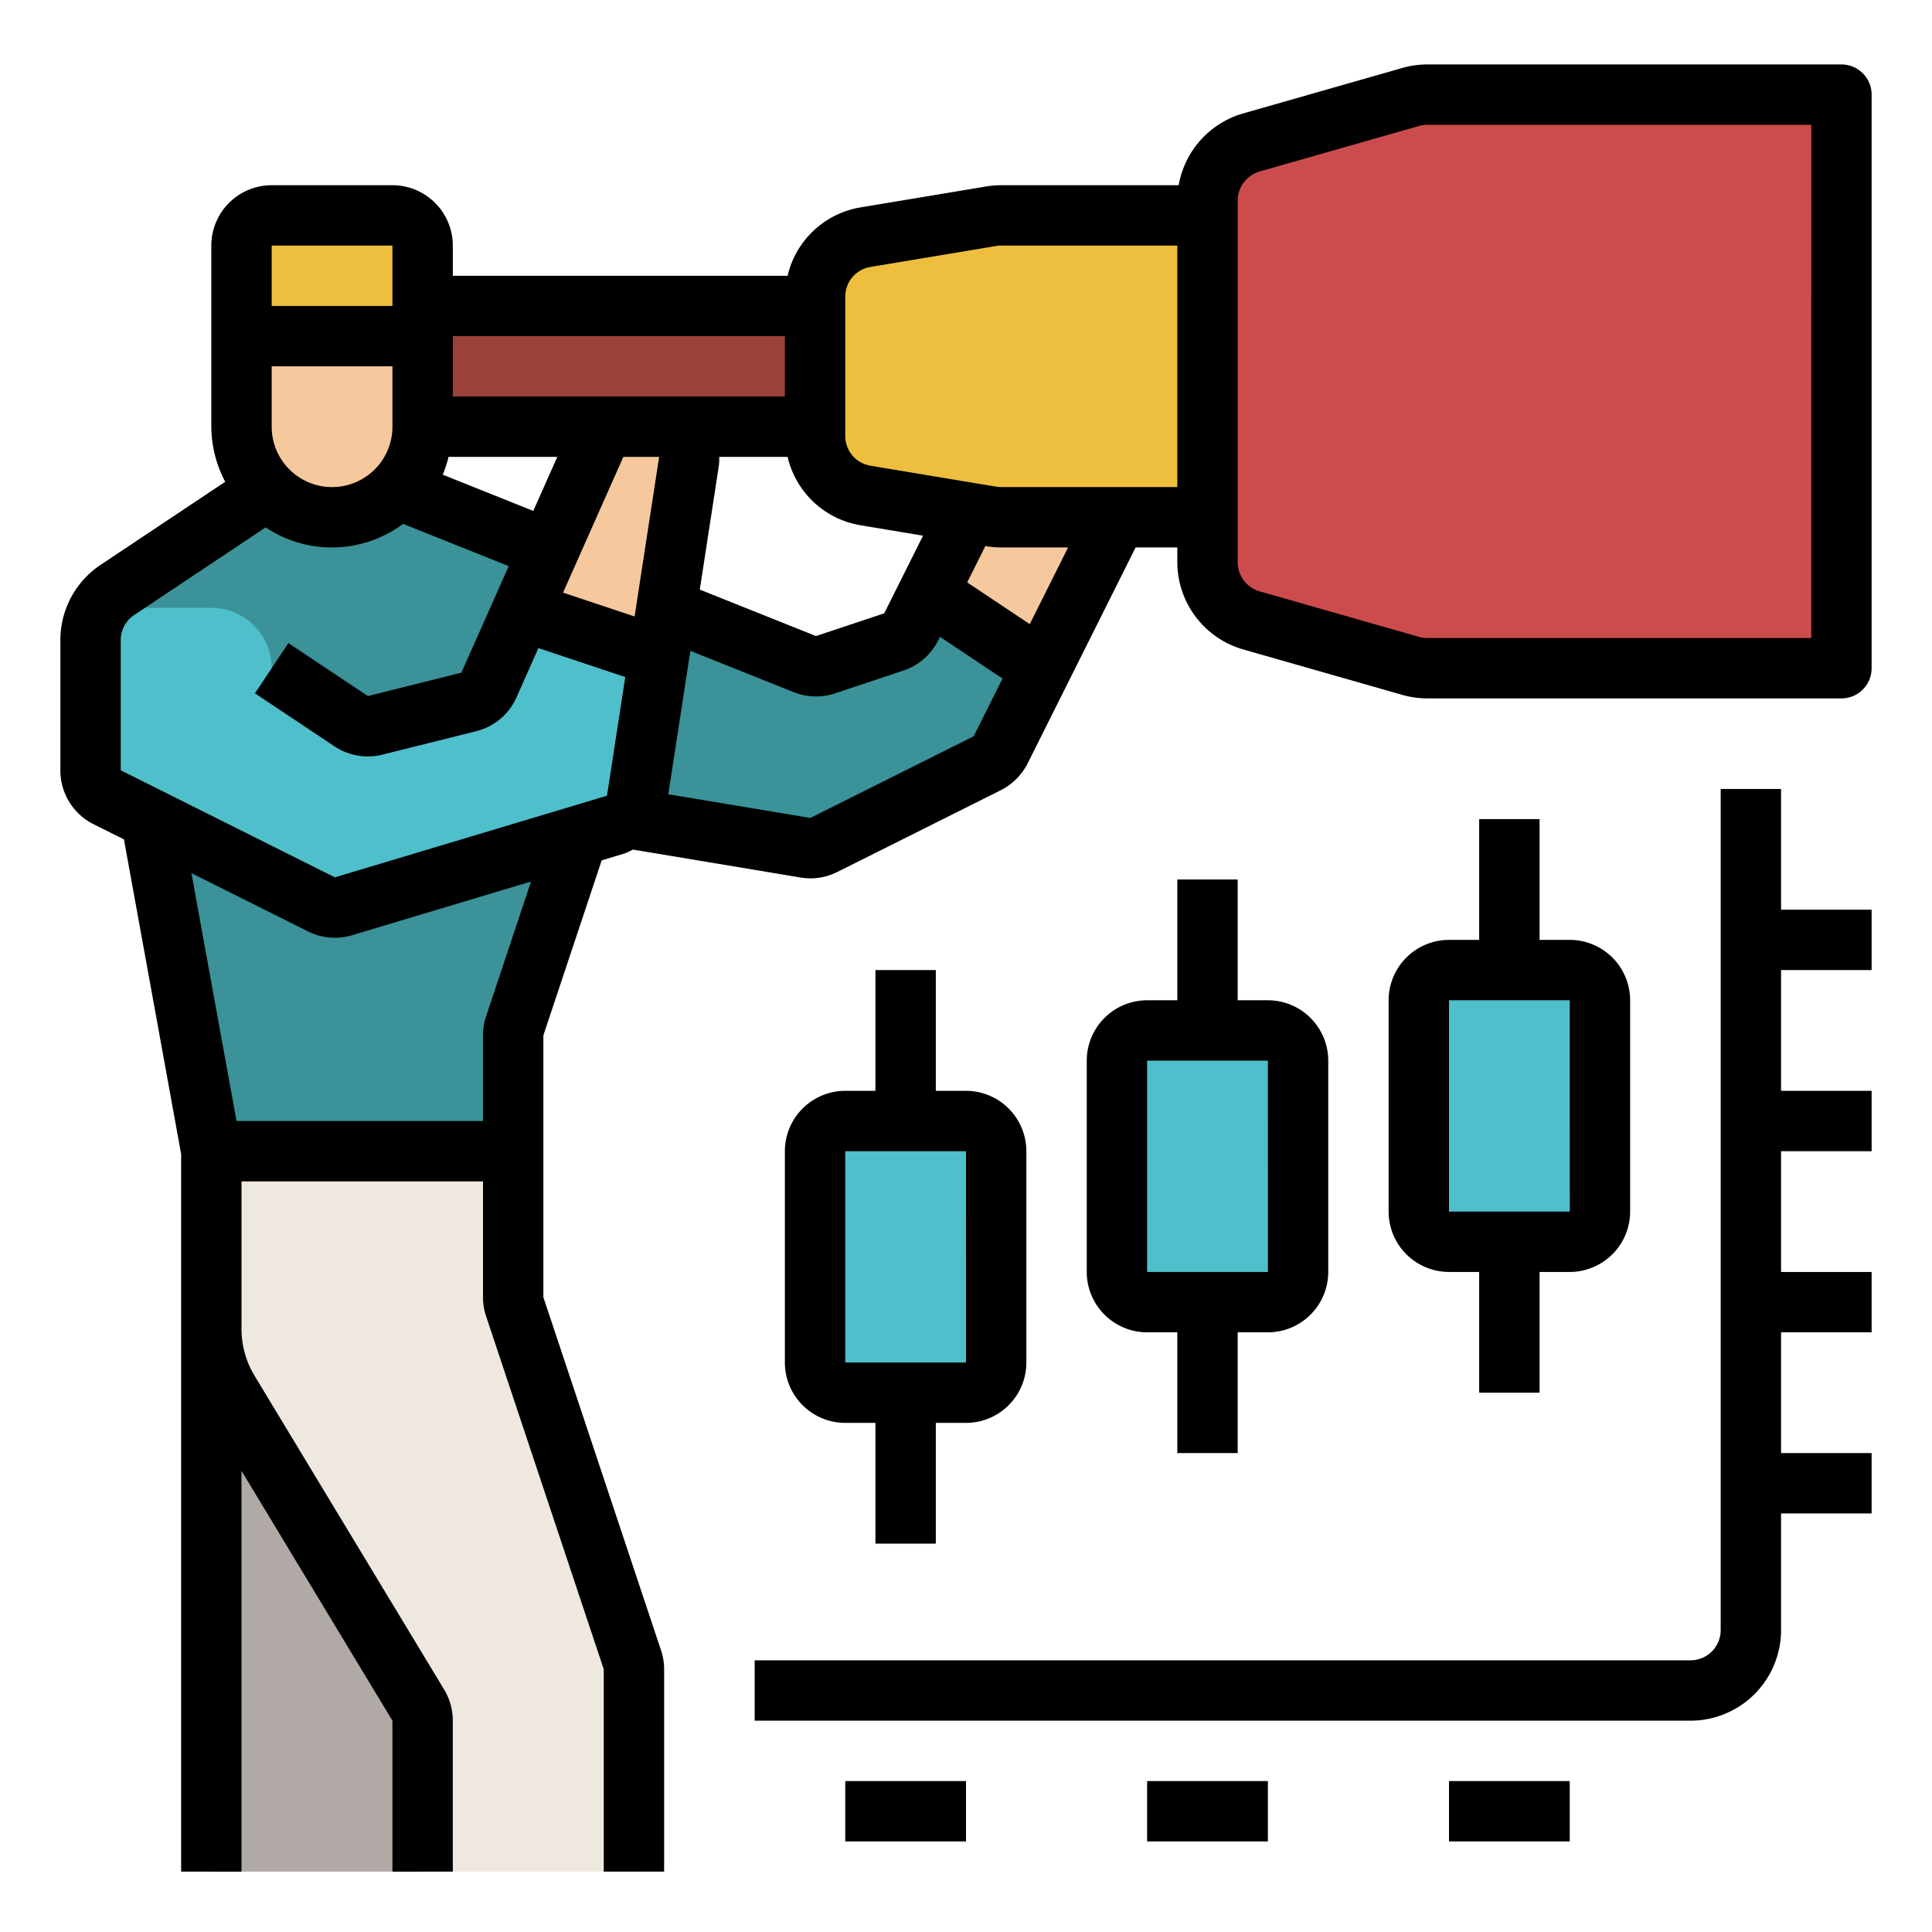 <svg id="filled_outline" height="512" viewBox="0 0 512 512" width="512" xmlns="http://www.w3.org/2000/svg" data-name="filled outline"><path d="m56 345.081h56v150.919h-56z" fill="#b0a9a5"/><path d="m290.211 148.658-25.019 50.037a8 8 0 0 1 -3.578 3.578l-43.288 21.644a8 8 0 0 1 -4.893.736l-65.459-10.91 4.024-64.091 61.205 26.231a8 8 0 0 0 5.681.236l17.971-5.99a8 8 0 0 0 4.626-4.012l12.307-24.614a8 8 0 0 1 7.155-4.422h22.111a8 8 0 0 1 7.155 11.578z" fill="#3b9298"/><path d="m104 129.081 48 20.571 0 75.429-15.589 46.768a8 8 0 0 0 -.411 2.53v30.702h-80l-16-88-16-24v-27.719a8 8 0 0 1 3.562-6.656l44.438-29.625z" fill="#3b9298"/><path d="m64 89.081h48a0 0 0 0 1 0 0v24a24 24 0 0 1 -24 24 24 24 0 0 1 -24-24v-24a0 0 0 0 1 0 0z" fill="#f5c99d"/><path d="m72 57.081h32a8 8 0 0 1 8 8v24a0 0 0 0 1 0 0h-48a0 0 0 0 1 0 0v-24a8 8 0 0 1 8-8z" fill="#eebf3e"/><path d="m72 177.081 21.055 14.037a8 8 0 0 0 6.378 1.105l24.781-6.195a8 8 0 0 0 5.37-4.512l28.304-63.683a8 8 0 0 1 7.31-4.751h9.476a8 8 0 0 1 7.907 9.216l-13.814 89.789a8 8 0 0 1 -5.608 6.446l-72.121 21.636a8 8 0 0 1 -5.877-.507l-56.74-28.37a8 8 0 0 1 -4.422-7.155v-27.056a16 16 0 0 1 16-16h16a16 16 0 0 1 16 16z" fill="#4fbfcb"/><path d="m112 81.081h104v32h-104z" fill="#9b413a"/><path d="m320 137.081h-54.676a16.001 16.001 0 0 1 -2.63-.218l-33.324-5.554a16 16 0 0 1 -13.37-15.782v-36.892a16 16 0 0 1 13.37-15.782l33.324-5.554a15.999 15.999 0 0 1 2.63-.218h54.676z" fill="#eebf3e"/><path d="m480 177.081h-101.759a16 16 0 0 1 -4.396-.616l-42.241-12.069a16 16 0 0 1 -11.604-15.384v-95.862a16 16 0 0 1 11.604-15.384l42.241-12.069a16 16 0 0 1 4.396-.616h101.759a8 8 0 0 1 8 8v136a8 8 0 0 1 -8 8z" fill="#cc4c4d"/><path d="m168 496v-53.621a8 8 0 0 0 -.411-2.53l-31.179-93.537a8 8 0 0 1 -.411-2.53v-38.702h-80v47.084a32 32 0 0 0 4.611 16.548l50.237 83.151a8 8 0 0 1 1.153 4.137v40z" fill="#efe8e0"/><g fill="#4fbfcb"><rect height="72" rx="8" width="48" x="296" y="273.081"/><rect height="72" rx="8" width="48" x="216" y="297.081"/><rect height="72" rx="8" width="48" x="376" y="257.081"/></g><path d="m174.675 113.081h-9.476a7.999 7.999 0 0 0 -7.311 4.751l-19.566 44.023 36.312 12.104 7.948-51.662a8 8 0 0 0 -7.907-9.216z" fill="#f5c99d"/><path d="m276 177.081 14.211-28.422a8 8 0 0 0 -7.155-11.578h-22.111a7.999 7.999 0 0 0 -7.155 4.422l-7.789 15.578z" fill="#f5c99d"/><path d="m488 17.081h-109.758a23.897 23.897 0 0 0 -6.594.926l-42.25 12.066a24.122 24.122 0 0 0 -17.036 19.008h-47.042a23.771 23.771 0 0 0 -3.938.328l-33.328 5.555a23.852 23.852 0 0 0 -19.333 18.117h-88.722v-8a16.018 16.018 0 0 0 -16-16h-32a16.018 16.018 0 0 0 -16 16v48a31.597 31.597 0 0 0 3.687 14.594l-32.999 22a23.942 23.942 0 0 0 -10.688 19.969v34.492a15.915 15.915 0 0 0 8.844 14.312l8.005 4.002 15.151 83.366v190.184h16v-106.21l40 66.209v40.002h16v-40.002a15.9 15.9 0 0 0 -2.312-8.273l-50.234-83.148a24.032 24.032 0 0 1 -3.453-12.414v-39.082h64v30.703a15.866 15.866 0 0 0 .828 5.055l31.172 93.539v53.623h16v-53.623a15.866 15.866 0 0 0 -.828-5.055l-31.172-93.539v-69.406l15.456-46.38 5.997-1.799a15.444 15.444 0 0 0 2.271-1.054l44.401 7.401a15.855 15.855 0 0 0 9.781-1.473l43.289-21.645a16.113 16.113 0 0 0 7.156-7.156l28.594-57.191h11.055v3.93a24.106 24.106 0 0 0 17.406 23.078l42.234 12.066a23.994 23.994 0 0 0 6.602.926h109.758a7.998 7.998 0 0 0 8-8v-152a7.998 7.998 0 0 0 -8-8zm-253.672 145.457-18.078 6.023-30.796-12.316 5.039-32.738a15.837 15.837 0 0 0 .108-2.426h18.122a23.852 23.852 0 0 0 19.333 18.117l16.562 2.76zm-115.464-41.457h28.825l-6.362 14.314-23.993-9.598a31.836 31.836 0 0 0 1.53-4.716zm46.332 0h9.484l-6.509 42.291-18.958-6.32zm42.805-16h-88v-16h88zm-136-40h32v16h-32zm32 32v16a16 16 0 0 1 -32 0v-16zm24.828 172.23a15.991 15.991 0 0 0 -.828 5.066v22.703h-65.32l-11.949-65.689 30.855 15.428a15.972 15.972 0 0 0 11.75 1.016l47.391-14.218zm32.031-58.441-72.117 21.637-56.742-28.371v-34.492a7.978 7.978 0 0 1 3.562-6.656l34.838-23.226a31.613 31.613 0 0 0 36.425-.933l27.998 11.199-12.55 28.237-24.781 6.195-21.055-14.035-8.875 13.312 21.047 14.027a15.95 15.95 0 0 0 12.758 2.219l24.781-6.195a15.903 15.903 0 0 0 10.75-9.023l5.786-13.021 23.016 7.673zm97.18-15.754-43.289 21.648-37.645-6.275 5.85-38.01 27.357 10.941a16.061 16.061 0 0 0 11 .324l18.086-6.031a15.943 15.943 0 0 0 9.242-8.02l.464-.929 16.582 11.055zm14.858-29.718-16.583-11.055 4.816-9.632.252.042a23.771 23.771 0 0 0 3.938.328h17.735zm-7.577-36.317a8.264 8.264 0 0 1 -1.312-.109l-33.328-5.555a7.976 7.976 0 0 1 -6.68-7.891v-36.891a7.976 7.976 0 0 1 6.68-7.891l33.328-5.555a8.265 8.265 0 0 1 1.312-.109h46.68v64zm214.68 40h-101.758a7.959 7.959 0 0 1 -2.203-.309l-42.234-12.066a8.032 8.032 0 0 1 -5.805-7.695v-95.859a8.034 8.034 0 0 1 5.797-7.695l42.25-12.066a7.863 7.863 0 0 1 2.195-.309h101.758z"/><path d="m472 209.081h-16v222.919a8.008 8.008 0 0 1 -8 8h-248v16h248a24.026 24.026 0 0 0 24-24v-30.919h24v-16h-24v-32h24v-16h-24v-32h24v-16h-24v-32h24v-16h-24z"/><path d="m224 472h32v16h-32z"/><path d="m304 472h32v16h-32z"/><path d="m384 472h32v16h-32z"/><path d="m232 257.081v32h-8a16.018 16.018 0 0 0 -16 16v56a16.018 16.018 0 0 0 16 16h8v32h16v-32h8a16.018 16.018 0 0 0 16-16v-56a16.018 16.018 0 0 0 -16-16h-8v-32zm24.008 104h-32.008v-56h32z"/><path d="m312 233.081v32h-8a16.018 16.018 0 0 0 -16 16v56a16.018 16.018 0 0 0 16 16h8v32h16v-32h8a16.018 16.018 0 0 0 16-16v-56a16.018 16.018 0 0 0 -16-16h-8v-32zm24.008 104h-32.008v-56h32z"/><path d="m392 217.081v32h-8a16.018 16.018 0 0 0 -16 16v56a16.018 16.018 0 0 0 16 16h8v32h16v-32h8a16.018 16.018 0 0 0 16-16v-56a16.018 16.018 0 0 0 -16-16h-8v-32zm24.008 104h-32.008v-56h32z"/></svg>